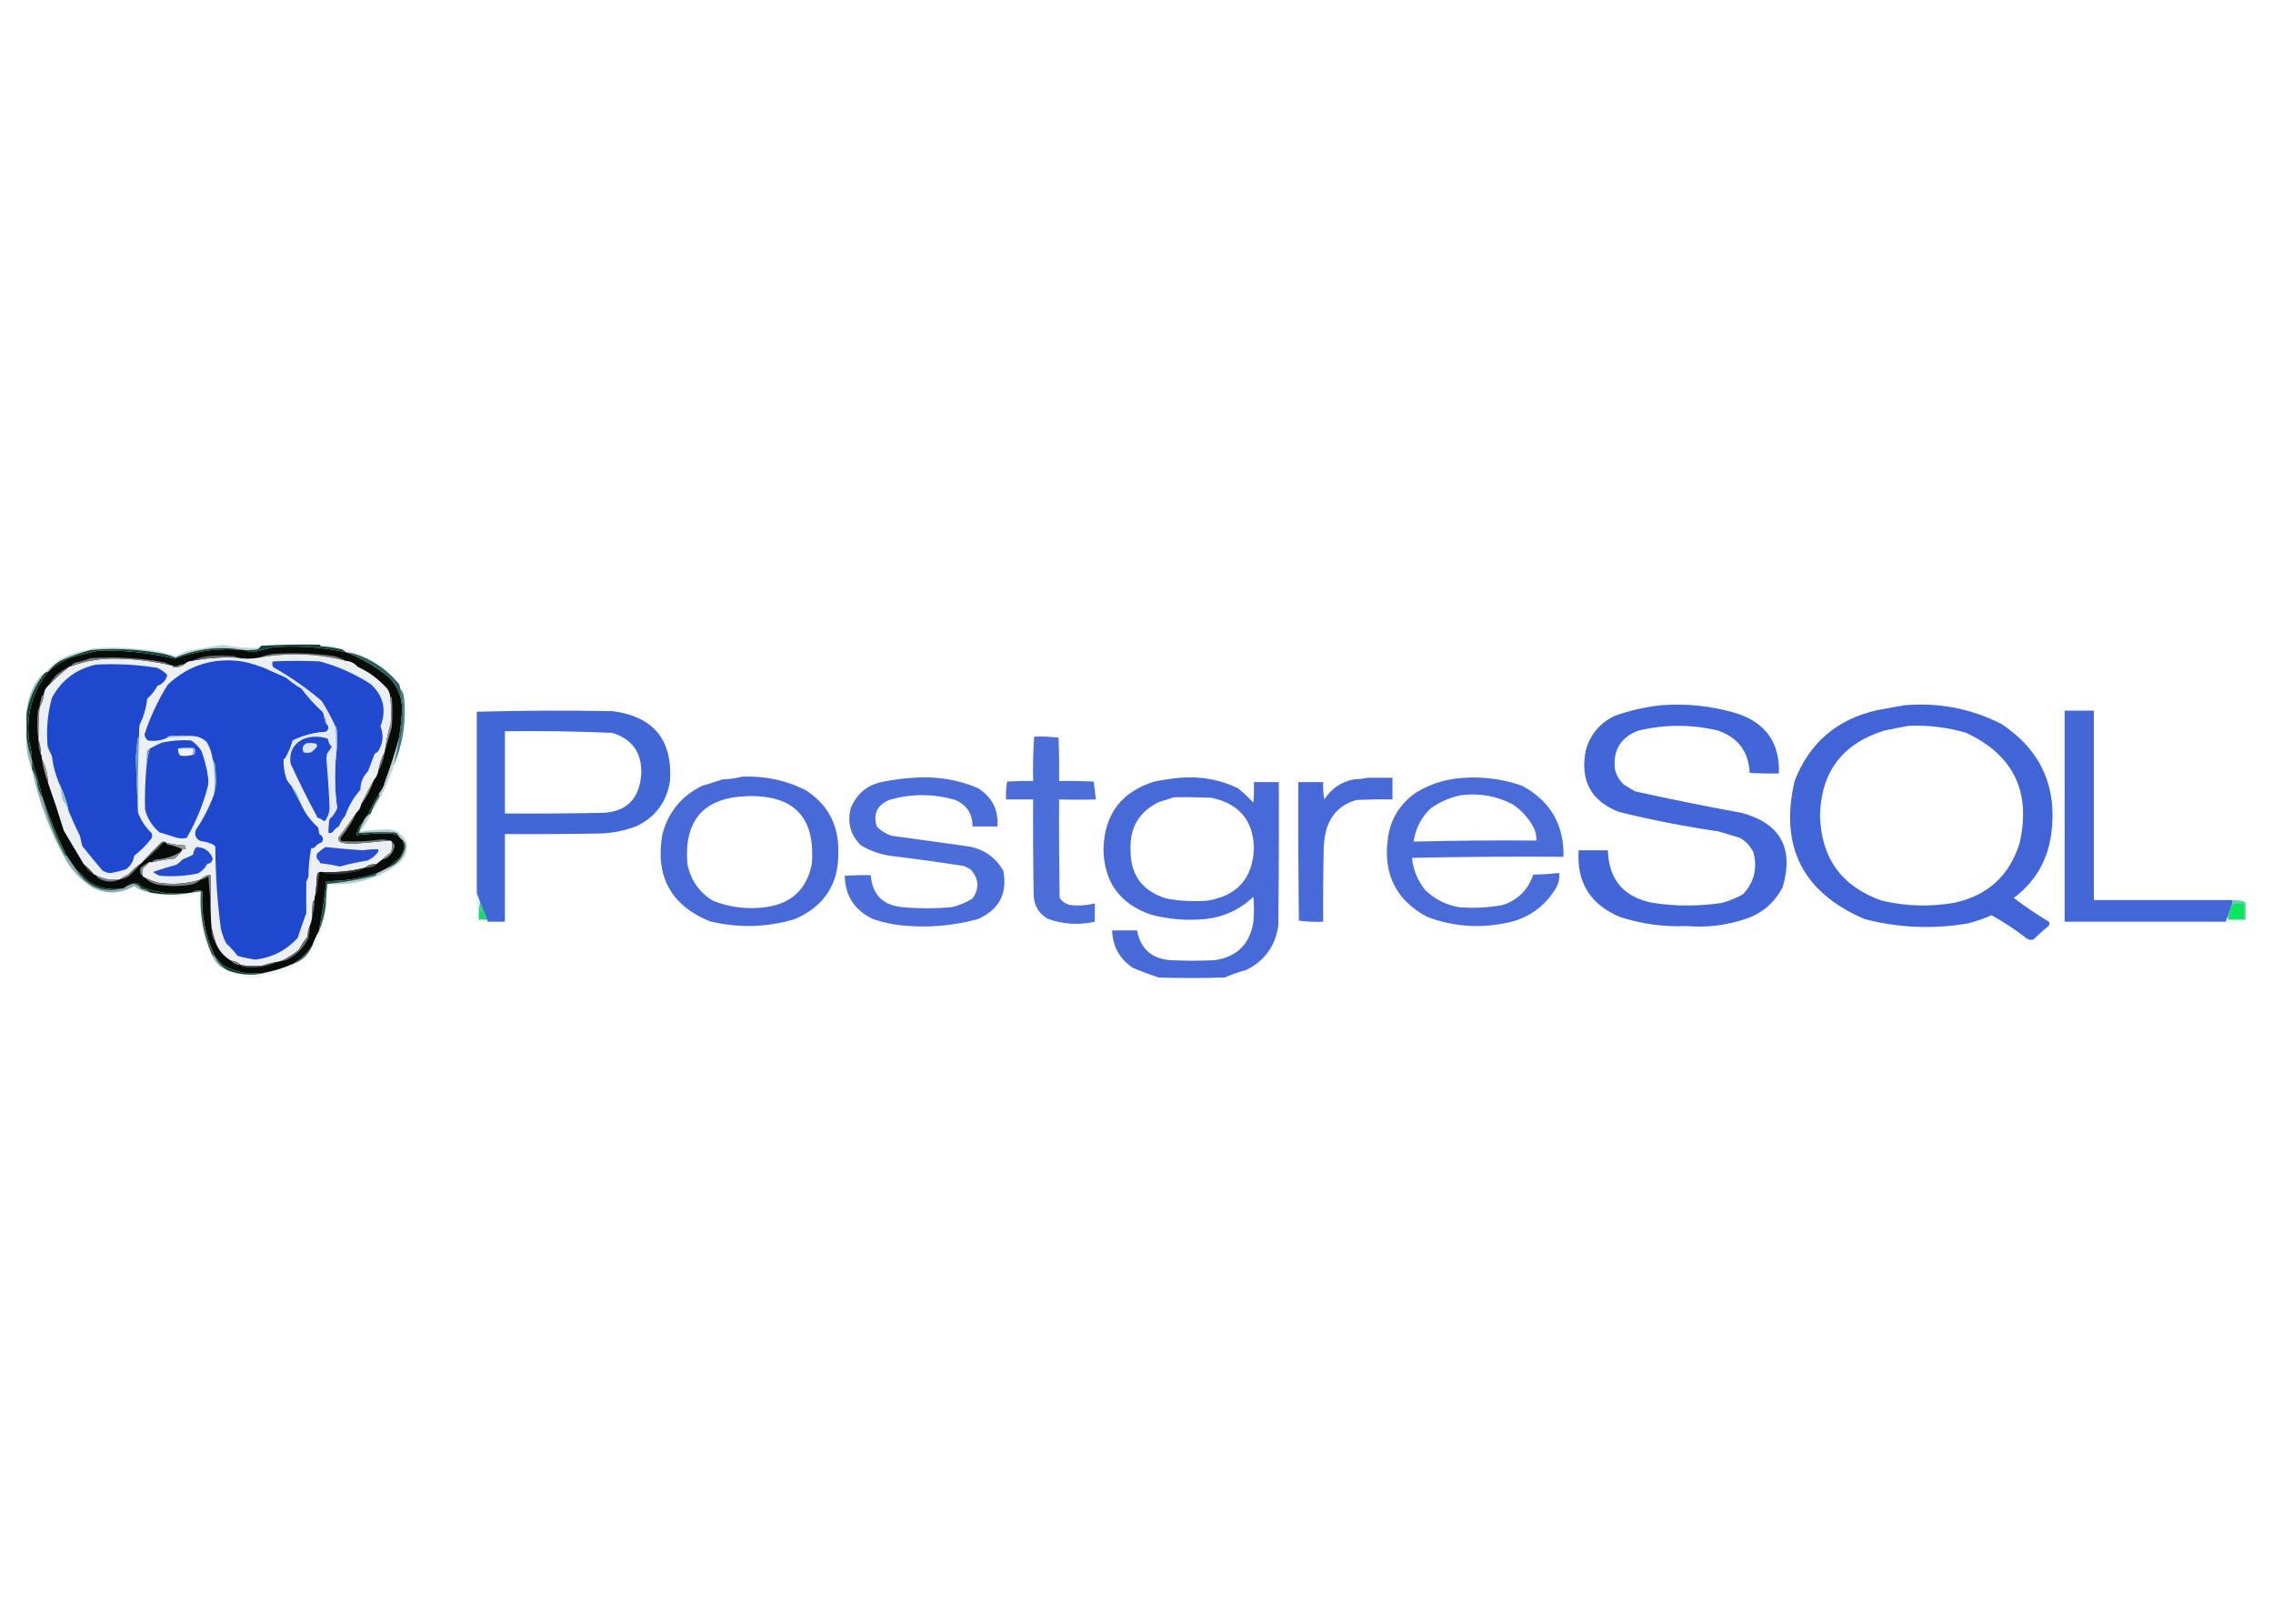 <?xml version="1.0" encoding="UTF-8"?>
<!DOCTYPE svg PUBLIC "-//W3C//DTD SVG 1.1//EN" "http://www.w3.org/Graphics/SVG/1.1/DTD/svg11.dtd">
<svg xmlns="http://www.w3.org/2000/svg" version="1.1" width="2100px" height="1500px" style="shape-rendering:geometricPrecision; text-rendering:geometricPrecision; image-rendering:optimizeQuality; fill-rule:evenodd; clip-rule:evenodd" xmlns:xlink="http://www.w3.org/1999/xlink">
<g><path style="opacity:0.98" fill="#0d4439" d="M 295.5,595.5 C 295.611,596.117 295.944,596.617 296.5,597C 303.272,597.37 309.939,598.37 316.5,600C 317.571,600.852 318.571,601.685 319.5,602.5C 297.108,597.75 274.441,596.25 251.5,598C 245.642,599.686 239.809,601.186 234,602.5C 230.938,602.259 228.105,601.592 225.5,600.5C 229.514,600.666 233.514,600.499 237.5,600C 238.416,599.722 239.082,599.222 239.5,598.5C 240.091,597.849 240.757,597.182 241.5,596.5C 259.488,595.5 277.488,595.167 295.5,595.5 Z"/></g>
<g><path style="opacity:0.099" fill="#126076" d="M 295.5,595.5 C 299.846,595.334 304.179,595.501 308.5,596C 309.167,596.667 309.833,597.333 310.5,598C 315.069,598.266 319.403,599.266 323.5,601C 325.758,601.876 327.758,603.043 329.5,604.5C 326.237,603.518 322.903,602.851 319.5,602.5C 318.571,601.685 317.571,600.852 316.5,600C 309.939,598.37 303.272,597.37 296.5,597C 295.944,596.617 295.611,596.117 295.5,595.5 Z"/></g>
<g><path style="opacity:1" fill="#080c08" d="M 319.5,602.5 C 333.605,607.892 346.605,615.392 358.5,625C 367.22,633.447 371.554,643.78 371.5,656C 370.99,664.894 369.99,673.727 368.5,682.5C 364.74,696.02 360.406,709.354 355.5,722.5C 354.633,726.329 352.967,729.663 350.5,732.5C 346.405,739.266 342.738,746.266 339.5,753.5C 337.674,755.147 336.34,757.147 335.5,759.5C 331.925,762.65 329.925,766.65 329.5,771.5C 340.133,770.151 350.8,769.651 361.5,770C 364.06,770.384 366.394,771.217 368.5,772.5C 369.5,774.167 370.833,775.5 372.5,776.5C 372.67,778.848 373.003,781.182 373.5,783.5C 372.637,786.233 371.471,788.899 370,791.5C 365.888,795.784 361.388,799.451 356.5,802.5C 353.975,803.957 351.308,805.291 348.5,806.5C 333.305,811.623 317.639,814.123 301.5,814C 299.854,829.528 297.52,845.028 294.5,860.5C 292.122,864.624 290.122,868.958 288.5,873.5C 283.787,880.546 277.787,886.213 270.5,890.5C 263.638,893.464 256.638,895.797 249.5,897.5C 234.376,901.173 220.042,899.339 206.5,892C 203.601,889.271 200.934,886.438 198.5,883.5C 189.556,864.564 185.723,844.564 187,823.5C 183.562,822.017 180.395,822.351 177.5,824.5C 162.083,826.773 147.083,825.273 132.5,820C 130.651,818.907 128.984,817.574 127.5,816C 125.613,815.22 123.946,815.387 122.5,816.5C 119.455,817.279 116.789,818.613 114.5,820.5C 102.556,822.844 91.556,820.677 81.5,814C 77.964,810.296 74.298,806.796 70.5,803.5C 67.467,799.144 64.467,794.81 61.5,790.5C 52.972,773.227 45.638,755.56 39.5,737.5C 36.543,725.639 33.209,713.973 29.5,702.5C 29.473,696.722 28.64,691.056 27,685.5C 23.673,661.124 29.506,639.457 44.5,620.5C 50.714,614.965 57.714,610.631 65.5,607.5C 74.156,604.998 82.823,602.831 91.5,601C 115.087,600.52 138.421,603.02 161.5,608.5C 182.034,601.056 203.367,598.39 225.5,600.5C 228.105,601.592 230.938,602.259 234,602.5C 239.809,601.186 245.642,599.686 251.5,598C 274.441,596.25 297.108,597.75 319.5,602.5 Z"/></g>
<g><path style="opacity:0.255" fill="#136177" d="M 83.5,600.5 C 74.388,603.041 65.388,606.208 56.5,610C 51.669,612.672 47.669,616.172 44.5,620.5C 43.391,620.557 42.391,620.89 41.5,621.5C 52.566,608.801 66.566,601.801 83.5,600.5 Z"/></g>
<g><path style="opacity:0.263" fill="#136175" d="M 153.5,604.5 C 130.35,599.798 107.016,598.464 83.5,600.5C 83.918,599.778 84.584,599.278 85.5,599C 108.114,597.351 130.448,598.684 152.5,603C 153.056,603.383 153.389,603.883 153.5,604.5 Z"/></g>
<g><path style="opacity:0.267" fill="#126075" d="M 239.5,598.5 C 239.082,599.222 238.416,599.722 237.5,600C 233.514,600.499 229.514,600.666 225.5,600.5C 203.627,596.689 182.46,599.022 162,607.5C 159.082,606.363 156.248,605.363 153.5,604.5C 156.807,604.063 159.807,604.73 162.5,606.5C 166.199,603.957 170.199,602.123 174.5,601C 184.939,599.227 195.439,597.394 206,595.5C 217.043,597.846 228.21,598.846 239.5,598.5 Z"/></g>
<g><path style="opacity:0.992" fill="#0b4436" d="M 225.5,600.5 C 203.367,598.39 182.034,601.056 161.5,608.5C 138.421,603.02 115.087,600.52 91.5,601C 82.823,602.831 74.156,604.998 65.5,607.5C 57.714,610.631 50.714,614.965 44.5,620.5C 47.669,616.172 51.669,612.672 56.5,610C 65.388,606.208 74.388,603.041 83.5,600.5C 107.016,598.464 130.35,599.798 153.5,604.5C 156.248,605.363 159.082,606.363 162,607.5C 182.46,599.022 203.627,596.689 225.5,600.5 Z"/></g>
<g><path style="opacity:1" fill="#757a79" d="M 319.5,610.5 C 293.134,603.693 266.467,602.693 239.5,607.5C 243.551,605.832 247.885,604.666 252.5,604C 271.26,602.85 289.927,603.517 308.5,606C 312.468,607.038 316.135,608.538 319.5,610.5 Z"/></g>
<g><path style="opacity:1" fill="#ecf0f5" d="M 319.5,610.5 C 323.974,610.827 327.64,612.66 330.5,616C 340.935,620.719 350.102,627.552 358,636.5C 359.413,638.652 360.246,640.986 360.5,643.5C 361.538,651.806 361.705,660.139 361,668.5C 358.406,677.08 356.572,685.747 355.5,694.5C 352.611,699.991 350.611,705.991 349.5,712.5C 348.792,715.549 347.459,718.215 345.5,720.5C 341.132,727.909 337.132,735.575 333.5,743.5C 333.002,746.326 331.669,748.66 329.5,750.5C 324.251,758.264 318.751,765.931 313,773.5C 312.289,775.367 312.789,776.867 314.5,778C 318.216,779.093 322.05,779.593 326,779.5C 337.199,778.62 348.365,777.62 359.5,776.5C 361.027,776.427 362.027,777.094 362.5,778.5C 362.789,781.649 362.289,784.649 361,787.5C 358.004,789.733 355.171,792.066 352.5,794.5C 350.833,795.833 349.167,797.167 347.5,798.5C 343.584,798.025 340.251,799.025 337.5,801.5C 324.411,804.887 311.078,806.221 297.5,805.5C 296.833,805.5 296.167,805.5 295.5,805.5C 294.069,805.881 293.236,806.881 293,808.5C 292.627,814.189 292.127,819.855 291.5,825.5C 290.85,827.435 290.517,829.435 290.5,831.5C 289.778,831.918 289.278,832.584 289,833.5C 288.501,837.486 288.334,841.486 288.5,845.5C 288.324,848.727 287.657,851.727 286.5,854.5C 285.075,857.903 284.242,861.57 284,865.5C 280.969,869.266 278.302,873.266 276,877.5C 271.16,881.493 265.994,884.826 260.5,887.5C 259.167,887.833 257.833,888.167 256.5,888.5C 251.702,889.351 247.036,890.518 242.5,892C 235.805,892.665 229.138,892.498 222.5,891.5C 220.083,889.063 217.083,887.73 213.5,887.5C 207.08,883.744 202.413,878.411 199.5,871.5C 197.923,866.785 196.59,862.118 195.5,857.5C 194.834,849.517 194.501,841.517 194.5,833.5C 194.5,825.167 194.5,816.833 194.5,808.5C 193.127,808.343 191.793,808.51 190.5,809C 188.569,809.902 186.903,811.069 185.5,812.5C 172.845,816.491 159.845,817.491 146.5,815.5C 141.963,814.279 137.63,812.613 133.5,810.5C 132.5,810.167 131.833,809.5 131.5,808.5C 131.192,806.076 131.526,803.743 132.5,801.5C 134.521,800.145 136.188,798.479 137.5,796.5C 138.5,796.5 139.5,796.5 140.5,796.5C 147.4,794.941 154.4,793.774 161.5,793C 163.706,790.963 165.706,788.797 167.5,786.5C 167.833,785.833 168.167,785.167 168.5,784.5C 169.5,784.5 170.5,784.5 171.5,784.5C 171.67,783.178 171.337,782.011 170.5,781C 164.734,780.691 159.067,779.858 153.5,778.5C 152.399,777.402 151.066,777.235 149.5,778C 142.915,784.416 136.582,790.916 130.5,797.5C 126.095,800.396 122.095,803.896 118.5,808C 115.552,809.237 112.885,810.737 110.5,812.5C 102.649,813.426 95.315,812.093 88.5,808.5C 87.833,808.167 87.167,807.833 86.5,807.5C 83.833,804.167 80.833,801.167 77.5,798.5C 71.343,788.19 65.176,777.856 59,767.5C 54.468,752.691 49.634,738.024 44.5,723.5C 44.088,715.29 42.088,707.623 38.5,700.5C 38.768,698.901 38.434,697.568 37.5,696.5C 37.72,691.9 37.054,687.567 35.5,683.5C 35.41,673.482 35.743,663.482 36.5,653.5C 38.701,649.886 40.034,645.886 40.5,641.5C 40.794,638.246 42.127,635.579 44.5,633.5C 50.748,627.041 57.415,621.041 64.5,615.5C 64.833,615.5 65.167,615.5 65.5,615.5C 79.72,610.197 94.553,607.864 110,608.5C 126.052,608.913 141.886,610.913 157.5,614.5C 157.833,614.5 158.167,614.5 158.5,614.5C 159.492,616.026 160.992,616.693 163,616.5C 165.829,616.132 168.329,615.132 170.5,613.5C 172.282,611.643 174.615,610.643 177.5,610.5C 191.002,607.814 204.669,606.814 218.5,607.5C 225.401,608.81 232.401,608.81 239.5,607.5C 266.467,602.693 293.134,603.693 319.5,610.5 Z"/></g>
<g><path style="opacity:1" fill="#5f6664" d="M 218.5,607.5 C 204.669,606.814 191.002,607.814 177.5,610.5C 182.141,608.224 187.141,606.724 192.5,606C 200.5,605.333 208.5,605.333 216.5,606C 217.416,606.278 218.082,606.778 218.5,607.5 Z"/></g>
<g><path style="opacity:1" fill="#797d7d" d="M 157.5,614.5 C 141.886,610.913 126.052,608.913 110,608.5C 94.553,607.864 79.72,610.197 65.5,615.5C 66.348,613.907 67.681,612.74 69.5,612C 74.332,611.251 78.999,609.917 83.5,608C 106.711,606.359 129.711,607.692 152.5,612C 154.315,612.757 155.981,613.59 157.5,614.5 Z"/></g>
<g><path style="opacity:1" fill="#1e49cf" d="M 247.5,618.5 C 253.061,620.868 258.728,623.368 264.5,626C 268.814,629.824 273.481,633.157 278.5,636C 284.261,643.765 290.761,650.931 298,657.5C 298.791,658.745 299.291,660.078 299.5,661.5C 299.41,664.152 300.076,666.485 301.5,668.5C 304.086,671.006 304.086,673.506 301.5,676C 290.63,676.602 280.297,679.269 270.5,684C 268.876,689.754 266.543,695.254 263.5,700.5C 262.883,700.611 262.383,700.944 262,701.5C 261.712,707.992 262.712,714.326 265,720.5C 266.363,722.684 267.863,724.684 269.5,726.5C 271.916,731.667 274.582,736.667 277.5,741.5C 281.23,750.403 286.73,758.069 294,764.5C 294.333,766.5 294.667,768.5 295,770.5C 298.239,772.31 299.072,774.81 297.5,778C 294.638,778.93 292.305,780.597 290.5,783C 289.552,783.483 288.552,783.649 287.5,783.5C 285.871,792.031 285.037,800.698 285,809.5C 284.529,811.246 283.862,812.913 283,814.5C 282.876,824.171 282.876,833.838 283,843.5C 280.179,851.118 277.513,858.784 275,866.5C 264.493,877.921 251.493,884.587 236,886.5C 230.345,885.709 224.845,884.542 219.5,883C 216.369,878.867 212.869,875.034 209,871.5C 206.739,867.05 205.072,862.383 204,857.5C 200.734,832.636 199.067,807.636 199,782.5C 198.692,781.692 198.192,781.025 197.5,780.5C 193.744,778.596 189.744,777.429 185.5,777C 180.857,774.928 179.357,771.428 181,766.5C 187.802,756.564 193.302,745.897 197.5,734.5C 199.046,729.767 199.713,724.767 199.5,719.5C 199.333,715.833 199.167,712.167 199,708.5C 198.61,705.896 197.776,703.562 196.5,701.5C 195.769,695.808 193.936,690.475 191,685.5C 188.522,683.18 185.689,681.514 182.5,680.5C 174.01,679.343 165.343,679.176 156.5,680C 155.584,680.278 154.918,680.778 154.5,681.5C 148.794,684.217 142.794,685.051 136.5,684C 134.848,682.53 133.848,680.697 133.5,678.5C 138.748,662.333 145.915,647 155,632.5C 174.243,614.435 197.076,607.269 223.5,611C 231.809,612.604 239.809,615.104 247.5,618.5 Z"/></g>
<g><path style="opacity:1" fill="#204acf" d="M 304.5,756.5 C 307.588,753.737 309.922,750.403 311.5,746.5C 309.251,730.2 308.917,713.867 310.5,697.5C 311.656,689.677 311.823,681.677 311,673.5C 310.768,672.263 310.268,671.263 309.5,670.5C 305.866,662.568 301.7,654.901 297,647.5C 283.112,635.773 268.279,625.44 252.5,616.5C 251.571,615.311 251.238,613.978 251.5,612.5C 251.611,611.883 251.944,611.383 252.5,611C 266.833,610.333 281.167,610.333 295.5,611C 312.28,615.558 327.947,622.558 342.5,632C 354.308,642.777 357.308,655.777 351.5,671C 354.746,679.301 353.912,687.134 349,694.5C 348,695.167 347,695.833 346,696.5C 343.931,701.869 341.931,707.202 340,712.5C 335.332,717.162 332.999,722.828 333,729.5C 326.869,736.398 322.202,744.398 319,753.5C 316.497,756.502 314.497,759.835 313,763.5C 310.692,764.641 308.859,766.308 307.5,768.5C 306.311,769.429 304.978,769.762 303.5,769.5C 303.372,765.119 303.705,760.785 304.5,756.5 Z"/></g>
<g><path style="opacity:1" fill="#1e49ce" d="M 128.5,680.5 C 127.732,681.263 127.232,682.263 127,683.5C 126.5,689 126,694.5 125.5,700C 126.086,716.995 126.753,733.828 127.5,750.5C 130.11,757.683 134.277,764.016 140,769.5C 140.667,771.167 140.667,772.833 140,774.5C 135.333,780.5 130,785.833 124,790.5C 123.166,795.668 120.666,799.835 116.5,803C 111.902,804.483 107.236,805.649 102.5,806.5C 99.567,806.534 96.9,805.701 94.5,804C 88.187,796.6 82.02,789.1 76,781.5C 75.206,778.529 74.539,775.529 74,772.5C 70.184,764.846 66.684,757.18 63.5,749.5C 61.806,741.085 59.14,733.085 55.5,725.5C 51.602,716.908 49.102,707.908 48,698.5C 46.48,695.618 45.147,692.618 44,689.5C 42.593,674.207 43.927,659.207 48,644.5C 56.953,628.204 70.453,618.037 88.5,614C 107.619,612.937 126.619,613.937 145.5,617C 148.943,618.618 151.943,620.785 154.5,623.5C 153.333,628.512 150.333,631.845 145.5,633.5C 143.056,638.046 139.889,642.046 136,645.5C 135.066,653.962 132.733,661.962 129,669.5C 128.501,673.152 128.335,676.818 128.5,680.5 Z"/></g>
<g><path style="opacity:1" fill="#7e8281" d="M 170.5,613.5 C 168.329,615.132 165.829,616.132 163,616.5C 160.992,616.693 159.492,616.026 158.5,614.5C 159.967,614.894 161.467,615.227 163,615.5C 165.27,614.14 167.77,613.473 170.5,613.5 Z"/></g>
<g><path style="opacity:0.89" fill="#104e4b" d="M 319.5,602.5 C 322.903,602.851 326.237,603.518 329.5,604.5C 344.372,609.628 357.038,618.295 367.5,630.5C 368.95,631.85 369.617,633.516 369.5,635.5C 372.964,648.979 373.464,662.646 371,676.5C 370.963,678.974 370.13,680.974 368.5,682.5C 369.99,673.727 370.99,664.894 371.5,656C 371.554,643.78 367.22,633.447 358.5,625C 346.605,615.392 333.605,607.892 319.5,602.5 Z"/></g>
<g><path style="opacity:1" fill="#777a79" d="M 64.5,615.5 C 57.415,621.041 50.748,627.041 44.5,633.5C 46.591,630.229 48.925,627.063 51.5,624C 55.549,620.648 59.882,617.815 64.5,615.5 Z"/></g>
<g><path style="opacity:0.443" fill="#146277" d="M 41.5,621.5 C 32.488,632.843 26.821,645.51 24.5,659.5C 25.035,647.397 28.868,636.397 36,626.5C 37.4,624.263 39.233,622.596 41.5,621.5 Z"/></g>
<g><path style="opacity:1" fill="#e4e9f7" d="M 251.5,612.5 C 251.238,613.978 251.571,615.311 252.5,616.5C 268.279,625.44 283.112,635.773 297,647.5C 301.7,654.901 305.866,662.568 309.5,670.5C 310.383,679.467 310.716,688.467 310.5,697.5C 308.917,713.867 309.251,730.2 311.5,746.5C 309.922,750.403 307.588,753.737 304.5,756.5C 304.631,755.761 304.464,755.094 304,754.5C 303.292,755.381 302.458,756.047 301.5,756.5C 303.185,753.61 304.185,750.444 304.5,747C 303.904,731.642 302.904,716.309 301.5,701C 301.667,699.5 301.833,698 302,696.5C 303.515,694.323 305.015,692.156 306.5,690C 304.456,687.943 303.29,685.443 303,682.5C 295.066,679.713 287.233,679.879 279.5,683C 270.672,687.824 267.005,695.324 268.5,705.5C 267.835,703.302 267.168,700.969 266.5,698.5C 265.482,699.193 264.482,699.859 263.5,700.5C 266.543,695.254 268.876,689.754 270.5,684C 280.297,679.269 290.63,676.602 301.5,676C 304.086,673.506 304.086,671.006 301.5,668.5C 301.59,665.848 300.924,663.515 299.5,661.5C 299.291,660.078 298.791,658.745 298,657.5C 290.761,650.931 284.261,643.765 278.5,636C 273.481,633.157 268.814,629.824 264.5,626C 258.728,623.368 253.061,620.868 247.5,618.5C 249.144,618.286 250.644,618.62 252,619.5C 251.745,618.085 251.245,616.585 250.5,615C 250.528,613.93 250.861,613.097 251.5,612.5 Z"/></g>
<g><path style="opacity:0.988" fill="#0b4133" d="M 44.5,620.5 C 29.506,639.457 23.673,661.124 27,685.5C 28.64,691.056 29.473,696.722 29.5,702.5C 27.207,695.627 25.54,688.627 24.5,681.5C 24.5,674.167 24.5,666.833 24.5,659.5C 26.821,645.51 32.488,632.843 41.5,621.5C 42.391,620.89 43.391,620.557 44.5,620.5 Z"/></g>
<g><path style="opacity:0.833" fill="#1d48cf" d="M 1534.5,651.5 C 1558.37,649.639 1581.7,652.139 1604.5,659C 1631.44,667.766 1644.44,686.266 1643.5,714.5C 1634.49,714.666 1625.49,714.5 1616.5,714C 1615.6,694.541 1605.93,681.541 1587.5,675C 1562.87,669.039 1538.2,669.039 1513.5,675C 1497.28,681.256 1490.12,693.089 1492,710.5C 1493.35,716.272 1496.19,721.106 1500.5,725C 1503.85,727.032 1507.19,729.032 1510.5,731C 1543.44,738.321 1576.44,744.988 1609.5,751C 1645,760.802 1657.5,783.635 1647,819.5C 1639.47,834.031 1627.97,843.865 1612.5,849C 1594.9,854.865 1576.74,857.032 1558,855.5C 1536.77,856.383 1516.27,853.549 1496.5,847C 1469.13,835.487 1456.47,814.987 1458.5,785.5C 1467.5,785.5 1476.5,785.5 1485.5,785.5C 1486.28,812.455 1499.95,828.622 1526.5,834C 1548.17,837.333 1569.83,837.333 1591.5,834C 1598.1,832.092 1604.43,829.426 1610.5,826C 1620.65,814.96 1623.82,802.126 1620,787.5C 1617.25,781.744 1613.08,777.244 1607.5,774C 1600.82,771.967 1594.15,769.967 1587.5,768C 1556.49,763.499 1525.82,757.499 1495.5,750C 1469.87,739.895 1459.7,721.062 1465,693.5C 1469.07,678.428 1478.23,667.595 1492.5,661C 1506.25,656.214 1520.25,653.048 1534.5,651.5 Z"/></g>
<g><path style="opacity:0.836" fill="#1d48cf" d="M 1759.5,651.5 C 1791.37,648.786 1821.37,654.62 1849.5,669C 1885.96,693.448 1901.13,727.615 1895,771.5C 1891.45,795.598 1879.95,814.932 1860.5,829.5C 1870.93,837.461 1881.76,844.794 1893,851.5C 1893.78,852.944 1893.61,854.277 1892.5,855.5C 1887.68,859.481 1883.02,863.648 1878.5,868C 1876.36,868.635 1874.36,868.301 1872.5,867C 1862.17,858.931 1851.34,851.764 1840,845.5C 1833.03,848.497 1825.86,850.997 1818.5,853C 1786.06,858.529 1754.06,857.196 1722.5,849C 1665.46,824.412 1643.96,781.912 1658,721.5C 1671.71,686.138 1697.21,664.304 1734.5,656C 1742.95,654.41 1751.28,652.91 1759.5,651.5 Z M 1763.5,670.5 C 1781.56,669.748 1799.23,671.914 1816.5,677C 1860.13,697.435 1876.63,731.268 1866,778.5C 1856.69,808.81 1836.52,827.31 1805.5,834C 1782.99,837.879 1760.65,837.212 1738.5,832C 1701.55,818.965 1682.55,792.799 1681.5,753.5C 1682.35,713.325 1702.02,687.158 1740.5,675C 1748.27,673.368 1755.94,671.868 1763.5,670.5 Z"/></g>
<g><path style="opacity:1" fill="#878b8b" d="M 40.5,641.5 C 40.034,645.886 38.701,649.886 36.5,653.5C 36.678,650.784 37.178,648.117 38,645.5C 38.2,643.68 39.034,642.347 40.5,641.5 Z"/></g>
<g><path style="opacity:1" fill="#8a8e8d" d="M 360.5,643.5 C 361.117,643.611 361.617,643.944 362,644.5C 362.667,653.5 362.667,662.5 362,671.5C 359.803,679.275 357.636,686.942 355.5,694.5C 356.572,685.747 358.406,677.08 361,668.5C 361.705,660.139 361.538,651.806 360.5,643.5 Z"/></g>
<g><path style="opacity:0.82" fill="#146171" d="M 369.5,635.5 C 371.105,637.48 372.272,639.813 373,642.5C 375.714,665.232 372.547,686.898 363.5,707.5C 365.553,699.234 367.22,690.901 368.5,682.5C 370.13,680.974 370.963,678.974 371,676.5C 373.464,662.646 372.964,648.979 369.5,635.5 Z"/></g>
<g><path style="opacity:0.839" fill="#1d49ce" d="M 450.5,851.5 C 450.672,850.508 450.338,849.842 449.5,849.5C 449.737,848.209 449.404,847.209 448.5,846.5C 448.107,844.716 447.441,843.05 446.5,841.5C 445.892,838.673 444.892,836.007 443.5,833.5C 442.795,830.646 441.795,827.979 440.5,825.5C 440.5,769.5 440.5,713.5 440.5,657.5C 482.471,656.35 524.471,656.183 566.5,657C 604.007,662.17 621.507,683.67 619,721.5C 616.011,740.658 605.844,754.492 588.5,763C 577.299,767.42 565.632,769.753 553.5,770C 524.502,770.5 495.502,770.667 466.5,770.5C 466.5,797.5 466.5,824.5 466.5,851.5C 461.167,851.5 455.833,851.5 450.5,851.5 Z M 466.5,675.5 C 499.521,675.092 532.521,675.592 565.5,677C 583.758,682.497 592.758,694.831 592.5,714C 591.107,739.055 577.773,751.389 552.5,751C 523.835,751.5 495.169,751.667 466.5,751.5C 466.5,726.167 466.5,700.833 466.5,675.5 Z"/></g>
<g><path style="opacity:0.832" fill="#1d49ce" d="M 2062.5,831.5 C 2062.5,832.167 2062.5,832.833 2062.5,833.5C 2062.5,833.833 2062.5,834.167 2062.5,834.5C 2060.93,836.102 2060.26,838.102 2060.5,840.5C 2059.57,841.568 2059.23,842.901 2059.5,844.5C 2058.66,844.842 2058.33,845.508 2058.5,846.5C 2057.46,847.93 2056.8,849.597 2056.5,851.5C 2006.83,851.5 1957.17,851.5 1907.5,851.5C 1907.5,786.5 1907.5,721.5 1907.5,656.5C 1916.5,656.5 1925.5,656.5 1934.5,656.5C 1934.5,714.833 1934.5,773.167 1934.5,831.5C 1977.17,831.5 2019.83,831.5 2062.5,831.5 Z"/></g>
<g><path style="opacity:1" fill="#889ce5" d="M 299.5,661.5 C 300.924,663.515 301.59,665.848 301.5,668.5C 300.076,666.485 299.41,664.152 299.5,661.5 Z"/></g>
<g><path style="opacity:1" fill="#888b8b" d="M 36.5,653.5 C 35.743,663.482 35.41,673.482 35.5,683.5C 34.343,675.01 34.176,666.343 35,657.5C 35.21,655.942 35.71,654.609 36.5,653.5 Z"/></g>
<g><path style="opacity:1" fill="#a9bbeb" d="M 182.5,680.5 C 173.134,680.279 163.801,680.613 154.5,681.5C 154.918,680.778 155.584,680.278 156.5,680C 165.343,679.176 174.01,679.343 182.5,680.5 Z"/></g>
<g><path style="opacity:0.788" fill="#1d48cf" d="M 955.5,680.5 C 963.087,680.186 970.587,680.519 978,681.5C 978.5,694.829 978.667,708.163 978.5,721.5C 989.172,721.333 999.839,721.5 1010.5,722C 1011.19,727.468 1011.86,732.968 1012.5,738.5C 1001.2,738.867 989.867,738.867 978.5,738.5C 978.333,768.835 978.5,799.168 979,829.5C 981.37,832.876 984.537,835.043 988.5,836C 996.318,836.974 1003.99,836.474 1011.5,834.5C 1011.5,840.167 1011.5,845.833 1011.5,851.5C 996.914,854.757 982.581,853.924 968.5,849C 960.106,844.399 955.606,837.232 955,827.5C 954.5,797.835 954.333,768.169 954.5,738.5C 946.167,738.5 937.833,738.5 929.5,738.5C 929.193,732.907 929.527,727.407 930.5,722C 938.493,721.5 946.493,721.334 954.5,721.5C 954.185,707.754 954.519,694.088 955.5,680.5 Z"/></g>
<g><path style="opacity:1" fill="#204bce" d="M 301.5,756.5 C 301.134,757.695 300.301,758.361 299,758.5C 297.518,756.888 295.685,755.888 293.5,755.5C 284.676,739.185 276.343,722.519 268.5,705.5C 267.005,695.324 270.672,687.824 279.5,683C 287.233,679.879 295.066,679.713 303,682.5C 303.29,685.443 304.456,687.943 306.5,690C 305.015,692.156 303.515,694.323 302,696.5C 301.833,698 301.667,699.5 301.5,701C 302.904,716.309 303.904,731.642 304.5,747C 304.185,750.444 303.185,753.61 301.5,756.5 Z"/></g>
<g><path style="opacity:1" fill="#a2b5e8" d="M 309.5,670.5 C 310.268,671.263 310.768,672.263 311,673.5C 311.823,681.677 311.656,689.677 310.5,697.5C 310.716,688.467 310.383,679.467 309.5,670.5 Z"/></g>
<g><path style="opacity:1" fill="#1f4acf" d="M 135.5,706.5 C 136.009,701.445 137.009,696.445 138.5,691.5C 141.993,689.523 145.659,687.69 149.5,686C 158.423,684.126 167.423,683.46 176.5,684C 180.333,686.5 183.5,689.667 186,693.5C 188.763,700.884 190.763,708.55 192,716.5C 192.667,719.833 192.667,723.167 192,726.5C 187.617,743.343 181.117,759.176 172.5,774C 169.5,774.667 166.5,774.667 163.5,774C 158.206,772.208 152.872,770.541 147.5,769C 140.581,763.323 136.081,756.157 134,747.5C 133.677,733.801 134.177,720.134 135.5,706.5 Z"/></g>
<g><path style="opacity:1" fill="#dde4f2" d="M 283.5,686.5 C 294.605,685.654 295.938,688.487 287.5,695C 285.167,695.667 282.833,695.667 280.5,695C 278.702,691.142 279.702,688.309 283.5,686.5 Z"/></g>
<g><path style="opacity:1" fill="#696d6c" d="M 35.5,683.5 C 37.054,687.567 37.72,691.9 37.5,696.5C 35.946,692.433 35.28,688.1 35.5,683.5 Z"/></g>
<g><path style="opacity:1" fill="#9bb4df" d="M 164.5,691.5 C 169.316,690.35 174.316,690.184 179.5,691C 180.576,692.726 180.743,694.559 180,696.5C 179.329,697.252 178.496,697.586 177.5,697.5C 178.341,695.621 178.675,693.621 178.5,691.5C 173.833,691.5 169.167,691.5 164.5,691.5 Z"/></g>
<g><path style="opacity:1" fill="#f3f7f9" d="M 164.5,691.5 C 169.167,691.5 173.833,691.5 178.5,691.5C 178.675,693.621 178.341,695.621 177.5,697.5C 173.869,698.412 170.203,698.579 166.5,698C 164.984,696.103 164.317,693.936 164.5,691.5 Z"/></g>
<g><path style="opacity:0.467" fill="#136175" d="M 24.5,681.5 C 25.54,688.627 27.207,695.627 29.5,702.5C 29.5,705.167 29.5,707.833 29.5,710.5C 25.768,701.301 24.102,691.634 24.5,681.5 Z"/></g>
<g><path style="opacity:1" fill="#6ca0ca" d="M 138.5,691.5 C 137.009,696.445 136.009,701.445 135.5,706.5C 135.334,702.154 135.501,697.821 136,693.5C 136.708,692.619 137.542,691.953 138.5,691.5 Z"/></g>
<g><path style="opacity:1" fill="#727676" d="M 355.5,694.5 C 354.593,700.954 352.593,706.954 349.5,712.5C 350.611,705.991 352.611,699.991 355.5,694.5 Z"/></g>
<g><path style="opacity:1" fill="#979a9b" d="M 38.5,700.5 C 42.088,707.623 44.088,715.29 44.5,723.5C 41.761,716.116 39.761,708.449 38.5,700.5 Z"/></g>
<g><path style="opacity:0.239" fill="#0f4a45" d="M 368.5,682.5 C 367.22,690.901 365.553,699.234 363.5,707.5C 363.386,709.718 362.72,711.718 361.5,713.5C 359.24,716.362 357.24,719.362 355.5,722.5C 360.406,709.354 364.74,696.02 368.5,682.5 Z"/></g>
<g><path style="opacity:1" fill="#639dbf" d="M 128.5,680.5 C 127.541,703.807 127.207,727.141 127.5,750.5C 126.753,733.828 126.086,716.995 125.5,700C 126,694.5 126.5,689 127,683.5C 127.232,682.263 127.732,681.263 128.5,680.5 Z"/></g>
<g><path style="opacity:0.969" fill="#0b4133" d="M 29.5,702.5 C 33.209,713.973 36.543,725.639 39.5,737.5C 36.416,732.751 34.582,727.418 34,721.5C 32.943,717.551 31.443,713.884 29.5,710.5C 29.5,707.833 29.5,705.167 29.5,702.5 Z"/></g>
<g><path style="opacity:0.811" fill="#1d48cf" d="M 685.5,717.5 C 706.505,716.583 726.172,720.75 744.5,730C 764.873,743.242 774.873,762.075 774.5,786.5C 775.19,816.282 761.857,837.116 734.5,849C 708.482,856.869 682.149,857.535 655.5,851C 619.596,836.084 605.096,809.251 612,770.5C 617.407,750.22 629.574,735.387 648.5,726C 654.892,724.124 661.225,722.124 667.5,720C 673.734,719.822 679.734,718.988 685.5,717.5 Z M 690.5,735.5 C 733.772,734.273 753.605,755.273 750,798.5C 745.142,821.692 730.975,834.859 707.5,838C 690.377,840.277 674.043,838.277 658.5,832C 645.545,823.905 637.712,812.405 635,797.5C 632.033,757.311 650.533,736.644 690.5,735.5 Z"/></g>
<g><path style="opacity:0.795" fill="#1d48cf" d="M 843.5,718.5 C 864.526,716.845 884.526,720.012 903.5,728C 916.655,736.347 922.655,748.18 921.5,763.5C 913.833,763.5 906.167,763.5 898.5,763.5C 898.541,751.731 893.207,743.565 882.5,739C 862.142,733.055 841.808,733.055 821.5,739C 810.357,743.772 806.523,751.939 810,763.5C 813.844,767.44 818.344,770.273 823.5,772C 847.494,775.333 871.494,778.666 895.5,782C 909.498,784.737 919.998,792.237 927,804.5C 930.861,825.623 923.028,840.457 903.5,849C 881.032,855.236 858.032,857.236 834.5,855C 824.855,854.16 815.521,852.16 806.5,849C 789.473,840.914 780.807,827.581 780.5,809C 788.493,808.5 796.493,808.334 804.5,808.5C 805.862,826.363 815.529,836.197 833.5,838C 848.904,839.404 864.238,839.404 879.5,838C 886.268,836.39 892.602,833.723 898.5,830C 905.097,820.501 904.431,811.501 896.5,803C 894.5,802 892.5,801 890.5,800C 868.879,796.641 847.213,793.641 825.5,791C 814.693,789.77 804.693,786.437 795.5,781C 785.754,771.598 782.588,760.098 786,746.5C 791.763,732.727 801.929,724.56 816.5,722C 825.535,720.231 834.535,719.065 843.5,718.5 Z"/></g>
<g><path style="opacity:0.811" fill="#1d48cf" d="M 1090.5,718.5 C 1109.25,716.958 1126.91,720.125 1143.5,728C 1148.63,732.133 1153.47,736.633 1158,741.5C 1158.5,735.175 1158.67,728.842 1158.5,722.5C 1166.17,722.5 1173.83,722.5 1181.5,722.5C 1181.67,766.835 1181.5,811.168 1181,855.5C 1178.1,874.163 1168.27,887.663 1151.5,896C 1144.63,897.893 1137.97,900.227 1131.5,903C 1111.17,903.667 1090.83,903.667 1070.5,903C 1062.41,900.374 1054.41,897.374 1046.5,894C 1034.23,885.611 1027.9,874.111 1027.5,859.5C 1035.17,859.5 1042.83,859.5 1050.5,859.5C 1053.74,876.565 1064.07,885.731 1081.5,887C 1095.17,887.667 1108.83,887.667 1122.5,887C 1142.94,883.89 1154.78,872.057 1158,851.5C 1158.67,843.833 1158.67,836.167 1158,828.5C 1145.51,840.328 1130.67,847.162 1113.5,849C 1096.53,850.619 1079.86,849.285 1063.5,845C 1034.43,834.946 1019.76,814.612 1019.5,784C 1020.45,752.087 1036.11,731.42 1066.5,722C 1074.54,720.315 1082.54,719.148 1090.5,718.5 Z M 1084.5,736.5 C 1096.17,736.333 1107.84,736.5 1119.5,737C 1144.89,742.528 1157.89,758.028 1158.5,783.5C 1157.39,811.441 1143.06,827.608 1115.5,832C 1102.69,833.057 1090.03,832.391 1077.5,830C 1055.15,823.162 1044.15,807.996 1044.5,784.5C 1043.79,764.418 1052.46,749.918 1070.5,741C 1075.28,739.603 1079.95,738.103 1084.5,736.5 Z"/></g>
<g><path style="opacity:0.811" fill="#1d48cf" d="M 1263.5,718.5 C 1271.17,718.5 1278.83,718.5 1286.5,718.5C 1286.5,725.167 1286.5,731.833 1286.5,738.5C 1275.49,738.333 1264.49,738.5 1253.5,739C 1239.89,742.606 1230.72,751.106 1226,764.5C 1224.21,770.361 1223.21,776.361 1223,782.5C 1222.5,805.498 1222.33,828.498 1222.5,851.5C 1214.91,851.814 1207.41,851.481 1200,850.5C 1199.5,807.835 1199.33,765.168 1199.5,722.5C 1207.17,722.5 1214.83,722.5 1222.5,722.5C 1222.17,727.875 1222.51,733.208 1223.5,738.5C 1229.95,728.536 1238.95,722.37 1250.5,720C 1255.02,719.825 1259.35,719.325 1263.5,718.5 Z"/></g>
<g><path style="opacity:0.798" fill="#1d48cf" d="M 1353.5,718.5 C 1371.87,717.418 1389.54,719.918 1406.5,726C 1432.45,740.119 1445.12,761.952 1444.5,791.5C 1397.83,791.167 1351.16,791.5 1304.5,792.5C 1305.68,803.849 1309.85,813.849 1317,822.5C 1325.68,830.718 1335.85,835.885 1347.5,838C 1361.32,839.168 1374.98,838.502 1388.5,836C 1402.5,831.333 1411.83,822 1416.5,808C 1424.55,807.803 1432.55,807.303 1440.5,806.5C 1441.04,810.952 1440.21,815.285 1438,819.5C 1428.97,835.202 1415.8,845.702 1398.5,851C 1371.21,858.11 1344.54,856.777 1318.5,847C 1290.37,831.92 1278.21,808.42 1282,776.5C 1283.98,757.73 1292.81,742.897 1308.5,732C 1322.36,723.628 1337.36,719.128 1353.5,718.5 Z M 1350.5,734.5 C 1367.22,732.587 1382.89,735.42 1397.5,743C 1405.78,748.608 1412.28,755.775 1417,764.5C 1418.74,768.311 1419.57,772.311 1419.5,776.5C 1381.59,776.17 1343.76,776.504 1306,777.5C 1307.73,765.66 1312.9,755.493 1321.5,747C 1330.3,740.674 1339.96,736.507 1350.5,734.5 Z"/></g>
<g><path style="opacity:1" fill="#64b1b3" d="M 196.5,701.5 C 197.776,703.562 198.61,705.896 199,708.5C 199.167,712.167 199.333,715.833 199.5,719.5C 199.713,724.767 199.046,729.767 197.5,734.5C 199.023,723.437 198.689,712.437 196.5,701.5 Z"/></g>
<g><path style="opacity:1" fill="#969a9a" d="M 345.5,720.5 C 342.62,728.853 338.62,736.52 333.5,743.5C 337.132,735.575 341.132,727.909 345.5,720.5 Z"/></g>
<g><path style="opacity:1" fill="#6dc8b2" d="M 269.5,726.5 C 273.426,730.678 276.093,735.678 277.5,741.5C 274.582,736.667 271.916,731.667 269.5,726.5 Z"/></g>
<g><path style="opacity:1" fill="#97c8c8" d="M 55.5,725.5 C 59.14,733.085 61.806,741.085 63.5,749.5C 62.336,745.883 60.503,742.55 58,739.5C 56.842,734.882 56.008,730.216 55.5,725.5 Z"/></g>
<g><path style="opacity:0.302" fill="#146276" d="M 361.5,713.5 C 356.745,727.01 350.411,739.677 342.5,751.5C 344.253,746.213 346.753,741.213 350,736.5C 350.49,735.207 350.657,733.873 350.5,732.5C 352.967,729.663 354.633,726.329 355.5,722.5C 357.24,719.362 359.24,716.362 361.5,713.5 Z"/></g>
<g><path style="opacity:0.984" fill="#0a4233" d="M 350.5,732.5 C 350.657,733.873 350.49,735.207 350,736.5C 346.753,741.213 344.253,746.213 342.5,751.5C 341.5,752.167 340.5,752.833 339.5,753.5C 342.738,746.266 346.405,739.266 350.5,732.5 Z"/></g>
<g><path style="opacity:1" fill="#7f8383" d="M 329.5,750.5 C 325.706,758.74 320.872,766.407 315,773.5C 314.316,774.784 314.483,775.951 315.5,777C 327.89,777.803 340.223,777.303 352.5,775.5C 355.025,775.503 357.359,775.837 359.5,776.5C 348.365,777.62 337.199,778.62 326,779.5C 322.05,779.593 318.216,779.093 314.5,778C 312.789,776.867 312.289,775.367 313,773.5C 318.751,765.931 324.251,758.264 329.5,750.5 Z"/></g>
<g><path style="opacity:0.308" fill="#135e6e" d="M 342.5,751.5 C 340.087,757.482 336.753,762.982 332.5,768C 339.219,767.097 346.052,766.597 353,766.5C 364.076,764.855 371.742,769.188 376,779.5C 376.514,787.69 373.347,794.19 366.5,799C 347.526,812.607 326.193,818.441 302.5,816.5C 317.259,815.206 331.926,812.706 346.5,809C 347.381,808.292 348.047,807.458 348.5,806.5C 351.308,805.291 353.975,803.957 356.5,802.5C 366.163,799.338 372.163,792.838 374.5,783C 374.664,780.456 373.997,778.29 372.5,776.5C 370.833,775.5 369.5,774.167 368.5,772.5C 367.884,770.583 366.55,769.416 364.5,769C 353.493,768.548 342.493,768.715 331.5,769.5C 332.425,765.941 333.758,762.607 335.5,759.5C 336.34,757.147 337.674,755.147 339.5,753.5C 340.5,752.833 341.5,752.167 342.5,751.5 Z"/></g>
<g><path style="opacity:0.965" fill="#0a3b2d" d="M 335.5,759.5 C 333.758,762.607 332.425,765.941 331.5,769.5C 342.493,768.715 353.493,768.548 364.5,769C 366.55,769.416 367.884,770.583 368.5,772.5C 366.394,771.217 364.06,770.384 361.5,770C 350.8,769.651 340.133,770.151 329.5,771.5C 329.925,766.65 331.925,762.65 335.5,759.5 Z"/></g>
<g><path style="opacity:0.871" fill="#0b4437" d="M 39.5,737.5 C 45.638,755.56 52.972,773.227 61.5,790.5C 60.624,790.631 59.957,790.298 59.5,789.5C 50.621,773.065 43.954,755.732 39.5,737.5 Z"/></g>
<g><path style="opacity:1" fill="#959999" d="M 153.5,778.5 C 159.067,779.858 164.734,780.691 170.5,781C 171.337,782.011 171.67,783.178 171.5,784.5C 170.5,784.5 169.5,784.5 168.5,784.5C 164.268,782.426 159.601,780.926 154.5,780C 153.944,779.617 153.611,779.117 153.5,778.5 Z"/></g>
<g><path style="opacity:1" fill="#234dce" d="M 181.5,782.5 C 188.882,782.731 193.882,786.231 196.5,793C 196.192,795.975 194.525,797.641 191.5,798C 189.5,802 186.5,805 182.5,807C 170.938,809.314 159.272,809.981 147.5,809C 145.275,808.124 143.275,806.957 141.5,805.5C 148.393,803.036 155.393,800.869 162.5,799C 164.792,797.71 166.792,796.043 168.5,794C 171.965,792.677 175.299,791.177 178.5,789.5C 178.688,786.794 179.688,784.461 181.5,782.5 Z"/></g>
<g><path style="opacity:1" fill="#284ecf" d="M 300.5,782.5 C 312.109,783.772 323.776,784.772 335.5,785.5C 340.141,784.769 344.807,784.436 349.5,784.5C 349.649,785.552 349.483,786.552 349,787.5C 346.433,790.731 343.266,793.231 339.5,795C 330.82,796.25 322.32,798.083 314,800.5C 308.105,799.117 302.105,798.117 296,797.5C 295.385,795.884 294.385,794.551 293,793.5C 292.333,791.833 292.333,790.167 293,788.5C 295.405,786.248 297.905,784.248 300.5,782.5 Z"/></g>
<g><path style="opacity:0.502" fill="#145f70" d="M 29.5,710.5 C 31.443,713.884 32.943,717.551 34,721.5C 34.582,727.418 36.416,732.751 39.5,737.5C 43.954,755.732 50.621,773.065 59.5,789.5C 59.957,790.298 60.624,790.631 61.5,790.5C 64.467,794.81 67.467,799.144 70.5,803.5C 81.143,819.855 95.81,825.521 114.5,820.5C 116.789,818.613 119.455,817.279 122.5,816.5C 125.967,816.446 128.634,817.946 130.5,821C 133.599,821.387 136.266,822.554 138.5,824.5C 133.127,823.766 128.293,821.766 124,818.5C 111.411,825.881 98.578,826.381 85.5,820C 76,813.833 68.167,806 62,796.5C 46.697,769.636 35.864,740.969 29.5,710.5 Z"/></g>
<g><path style="opacity:1" fill="#828585" d="M 362.5,778.5 C 363.947,779.134 364.613,780.301 364.5,782C 363.043,788.623 359.043,792.79 352.5,794.5C 355.171,792.066 358.004,789.733 361,787.5C 362.289,784.649 362.789,781.649 362.5,778.5 Z"/></g>
<g><path style="opacity:1" fill="#8a8e8e" d="M 167.5,786.5 C 165.706,788.797 163.706,790.963 161.5,793C 154.4,793.774 147.4,794.941 140.5,796.5C 141.347,795.034 142.68,794.2 144.5,794C 152.925,793.484 160.592,790.984 167.5,786.5 Z"/></g>
<g><path style="opacity:1" fill="#575b5a" d="M 153.5,778.5 C 152.448,778.351 151.448,778.517 150.5,779C 144.264,785.74 137.597,791.907 130.5,797.5C 136.582,790.916 142.915,784.416 149.5,778C 151.066,777.235 152.399,777.402 153.5,778.5 Z"/></g>
<g><path style="opacity:0.949" fill="#094232" d="M 372.5,776.5 C 373.997,778.29 374.664,780.456 374.5,783C 372.163,792.838 366.163,799.338 356.5,802.5C 361.388,799.451 365.888,795.784 370,791.5C 371.471,788.899 372.637,786.233 373.5,783.5C 373.003,781.182 372.67,778.848 372.5,776.5 Z"/></g>
<g><path style="opacity:1" fill="#505554" d="M 77.5,798.5 C 80.833,801.167 83.833,804.167 86.5,807.5C 82.5,805.5 79.5,802.5 77.5,798.5 Z"/></g>
<g><path style="opacity:1" fill="#848888" d="M 137.5,796.5 C 136.188,798.479 134.521,800.145 132.5,801.5C 131.526,803.743 131.192,806.076 131.5,808.5C 130.883,808.389 130.383,808.056 130,807.5C 129.333,805.5 129.333,803.5 130,801.5C 132.4,799.585 134.9,797.919 137.5,796.5 Z"/></g>
<g><path style="opacity:1" fill="#666a6a" d="M 347.5,798.5 C 344.749,800.975 341.416,801.975 337.5,801.5C 340.251,799.025 343.584,798.025 347.5,798.5 Z"/></g>
<g><path style="opacity:1" fill="#353a39" d="M 337.5,801.5 C 335.168,803.096 332.501,804.262 329.5,805C 319.951,807.189 310.285,807.856 300.5,807C 299.263,806.768 298.263,806.268 297.5,805.5C 311.078,806.221 324.411,804.887 337.5,801.5 Z"/></g>
<g><path style="opacity:1" fill="#797d7d" d="M 130.5,797.5 C 127.037,801.464 123.37,805.298 119.5,809C 116.811,810.924 113.811,812.091 110.5,812.5C 112.885,810.737 115.552,809.237 118.5,808C 122.095,803.896 126.095,800.396 130.5,797.5 Z"/></g>
<g><path style="opacity:1" fill="#7d8281" d="M 88.5,808.5 C 95.315,812.093 102.649,813.426 110.5,812.5C 103.715,815.436 97.049,814.936 90.5,811C 89.62,810.292 88.953,809.458 88.5,808.5 Z"/></g>
<g><path style="opacity:1" fill="#7f8282" d="M 133.5,810.5 C 137.63,812.613 141.963,814.279 146.5,815.5C 159.845,817.491 172.845,816.491 185.5,812.5C 183.243,814.56 180.576,816.06 177.5,817C 166.503,818.963 155.503,818.963 144.5,817C 140.145,815.813 136.479,813.647 133.5,810.5 Z"/></g>
<g><path style="opacity:1" fill="#7e8384" d="M 194.5,833.5 C 193.833,825.657 193.167,817.657 192.5,809.5C 190.423,811.082 188.09,812.082 185.5,812.5C 186.903,811.069 188.569,809.902 190.5,809C 191.793,808.51 193.127,808.343 194.5,808.5C 194.5,816.833 194.5,825.167 194.5,833.5 Z"/></g>
<g><path style="opacity:0.98" fill="#093d2d" d="M 70.5,803.5 C 74.298,806.796 77.964,810.296 81.5,814C 91.556,820.677 102.556,822.844 114.5,820.5C 95.81,825.521 81.143,819.855 70.5,803.5 Z"/></g>
<g><path style="opacity:0.937" fill="#0c4a3f" d="M 348.5,806.5 C 348.047,807.458 347.381,808.292 346.5,809C 331.926,812.706 317.259,815.206 302.5,816.5C 301.672,822.987 301.172,829.654 301,836.5C 299.999,844.871 297.832,852.871 294.5,860.5C 297.52,845.028 299.854,829.528 301.5,814C 317.639,814.123 333.305,811.623 348.5,806.5 Z"/></g>
<g><path style="opacity:1" fill="#444947" d="M 295.5,805.5 C 294.159,811.74 293.326,818.074 293,824.5C 292.617,825.056 292.117,825.389 291.5,825.5C 292.127,819.855 292.627,814.189 293,808.5C 293.236,806.881 294.069,805.881 295.5,805.5 Z"/></g>
<g><path style="opacity:0.996" fill="#073927" d="M 122.5,816.5 C 123.946,815.387 125.613,815.22 127.5,816C 128.984,817.574 130.651,818.907 132.5,820C 147.083,825.273 162.083,826.773 177.5,824.5C 164.642,826.923 151.642,826.923 138.5,824.5C 136.266,822.554 133.599,821.387 130.5,821C 128.634,817.946 125.967,816.446 122.5,816.5 Z"/></g>
<g><path style="opacity:0.536" fill="#13a28f" d="M 2062.5,831.5 C 2066.97,830.911 2070.97,831.577 2074.5,833.5C 2070.5,833.5 2066.5,833.5 2062.5,833.5C 2062.5,832.833 2062.5,832.167 2062.5,831.5 Z"/></g>
<g><path style="opacity:0.863" fill="#0d483e" d="M 198.5,883.5 C 197.222,883.218 196.222,882.551 195.5,881.5C 187.596,863.122 184.263,843.789 185.5,823.5C 182.833,823.833 180.167,824.167 177.5,824.5C 180.395,822.351 183.562,822.017 187,823.5C 185.723,844.564 189.556,864.564 198.5,883.5 Z"/></g>
<g><path style="opacity:1" fill="#0be65f" d="M 2062.5,834.5 C 2066.17,834.5 2069.83,834.5 2073.5,834.5C 2073.5,839.167 2073.5,843.833 2073.5,848.5C 2068.83,848.5 2064.17,848.5 2059.5,848.5C 2059.5,847.167 2059.5,845.833 2059.5,844.5C 2059.23,842.901 2059.57,841.568 2060.5,840.5C 2062.07,838.898 2062.74,836.898 2062.5,834.5 Z"/></g>
<g><path style="opacity:0.953" fill="#1dbe7c" d="M 443.5,833.5 C 444.892,836.007 445.892,838.673 446.5,841.5C 445.034,840.653 444.2,839.32 444,837.5C 443.501,841.152 443.335,844.818 443.5,848.5C 445.781,848.923 447.448,848.256 448.5,846.5C 449.404,847.209 449.737,848.209 449.5,849.5C 447.167,849.5 444.833,849.5 442.5,849.5C 442.179,843.974 442.512,838.64 443.5,833.5 Z"/></g>
<g><path style="opacity:1" fill="#0de262" d="M 446.5,841.5 C 447.441,843.05 448.107,844.716 448.5,846.5C 447.448,848.256 445.781,848.923 443.5,848.5C 443.335,844.818 443.501,841.152 444,837.5C 444.2,839.32 445.034,840.653 446.5,841.5 Z"/></g>
<g><path style="opacity:1" fill="#21ae87" d="M 2062.5,834.5 C 2062.74,836.898 2062.07,838.898 2060.5,840.5C 2060.26,838.102 2060.93,836.102 2062.5,834.5 Z"/></g>
<g><path style="opacity:1" fill="#747777" d="M 290.5,831.5 C 290.638,836.414 289.972,841.081 288.5,845.5C 288.334,841.486 288.501,837.486 289,833.5C 289.278,832.584 289.778,831.918 290.5,831.5 Z"/></g>
<g><path style="opacity:0.95" fill="#0fc973" d="M 2062.5,834.5 C 2062.5,834.167 2062.5,833.833 2062.5,833.5C 2066.5,833.5 2070.5,833.5 2074.5,833.5C 2074.5,838.833 2074.5,844.167 2074.5,849.5C 2069.17,849.5 2063.83,849.5 2058.5,849.5C 2058.5,848.5 2058.5,847.5 2058.5,846.5C 2058.33,845.508 2058.66,844.842 2059.5,844.5C 2059.5,845.833 2059.5,847.167 2059.5,848.5C 2064.17,848.5 2068.83,848.5 2073.5,848.5C 2073.5,843.833 2073.5,839.167 2073.5,834.5C 2069.83,834.5 2066.17,834.5 2062.5,834.5 Z"/></g>
<g><path style="opacity:0.119" fill="#159e92" d="M 440.5,825.5 C 441.795,827.979 442.795,830.646 443.5,833.5C 442.512,838.64 442.179,843.974 442.5,849.5C 444.833,849.5 447.167,849.5 449.5,849.5C 450.338,849.842 450.672,850.508 450.5,851.5C 447.167,851.5 443.833,851.5 440.5,851.5C 440.5,842.833 440.5,834.167 440.5,825.5 Z"/></g>
<g><path style="opacity:0.127" fill="#169e92" d="M 2058.5,846.5 C 2058.5,847.5 2058.5,848.5 2058.5,849.5C 2063.83,849.5 2069.17,849.5 2074.5,849.5C 2068.93,851.453 2062.93,852.12 2056.5,851.5C 2056.8,849.597 2057.46,847.93 2058.5,846.5 Z"/></g>
<g><path style="opacity:0.056" fill="#145d6e" d="M 302.5,816.5 C 303.326,835.585 300.159,853.918 293,871.5C 281.796,889.677 265.63,899.511 244.5,901C 243.328,901.419 242.328,902.085 241.5,903C 235.833,903.667 230.167,903.667 224.5,903C 221.861,901.054 218.861,900.054 215.5,900C 213.404,899.263 211.737,898.097 210.5,896.5C 223.506,901.327 236.506,901.661 249.5,897.5C 256.638,895.797 263.638,893.464 270.5,890.5C 279.068,887.6 285.068,881.934 288.5,873.5C 290.122,868.958 292.122,864.624 294.5,860.5C 297.832,852.871 299.999,844.871 301,836.5C 301.172,829.654 301.672,822.987 302.5,816.5 Z"/></g>
<g><path style="opacity:1" fill="#5c5f5e" d="M 195.5,857.5 C 196.59,862.118 197.923,866.785 199.5,871.5C 196.387,867.478 195.053,862.811 195.5,857.5 Z"/></g>
<g><path style="opacity:0.063" fill="#136176" d="M 195.5,881.5 C 191.674,875.83 188.841,869.496 187,862.5C 185.016,849.92 184.016,837.253 184,824.5C 181.034,826.034 177.867,827.2 174.5,828C 162.709,829.062 151.042,828.395 139.5,826C 138.944,825.617 138.611,825.117 138.5,824.5C 151.642,826.923 164.642,826.923 177.5,824.5C 180.167,824.167 182.833,823.833 185.5,823.5C 184.263,843.789 187.596,863.122 195.5,881.5 Z"/></g>
<g><path style="opacity:0.875" fill="#0c483b" d="M 288.5,873.5 C 285.068,881.934 279.068,887.6 270.5,890.5C 277.787,886.213 283.787,880.546 288.5,873.5 Z"/></g>
<g><path style="opacity:1" fill="#696d6d" d="M 286.5,854.5 C 286.328,858.534 285.828,862.534 285,866.5C 280.995,874.977 274.828,881.477 266.5,886C 264.655,887.128 262.655,887.628 260.5,887.5C 265.994,884.826 271.16,881.493 276,877.5C 278.302,873.266 280.969,869.266 284,865.5C 284.242,861.57 285.075,857.903 286.5,854.5 Z"/></g>
<g><path style="opacity:0.502" fill="#14637a" d="M 195.5,881.5 C 196.222,882.551 197.222,883.218 198.5,883.5C 201.119,889.119 205.119,893.452 210.5,896.5C 203.167,893.833 198.167,888.833 195.5,881.5 Z"/></g>
<g><path style="opacity:1" fill="#808383" d="M 213.5,887.5 C 217.083,887.73 220.083,889.063 222.5,891.5C 218.835,891.498 215.835,890.165 213.5,887.5 Z"/></g>
<g><path style="opacity:1" fill="#585c5c" d="M 256.5,888.5 C 246.443,893.192 235.776,894.692 224.5,893C 223.584,892.722 222.918,892.222 222.5,891.5C 229.138,892.498 235.805,892.665 242.5,892C 247.036,890.518 251.702,889.351 256.5,888.5 Z"/></g>
<g><path style="opacity:0.988" fill="#09402f" d="M 198.5,883.5 C 200.934,886.438 203.601,889.271 206.5,892C 220.042,899.339 234.376,901.173 249.5,897.5C 236.506,901.661 223.506,901.327 210.5,896.5C 205.119,893.452 201.119,889.119 198.5,883.5 Z"/></g>
</svg>

